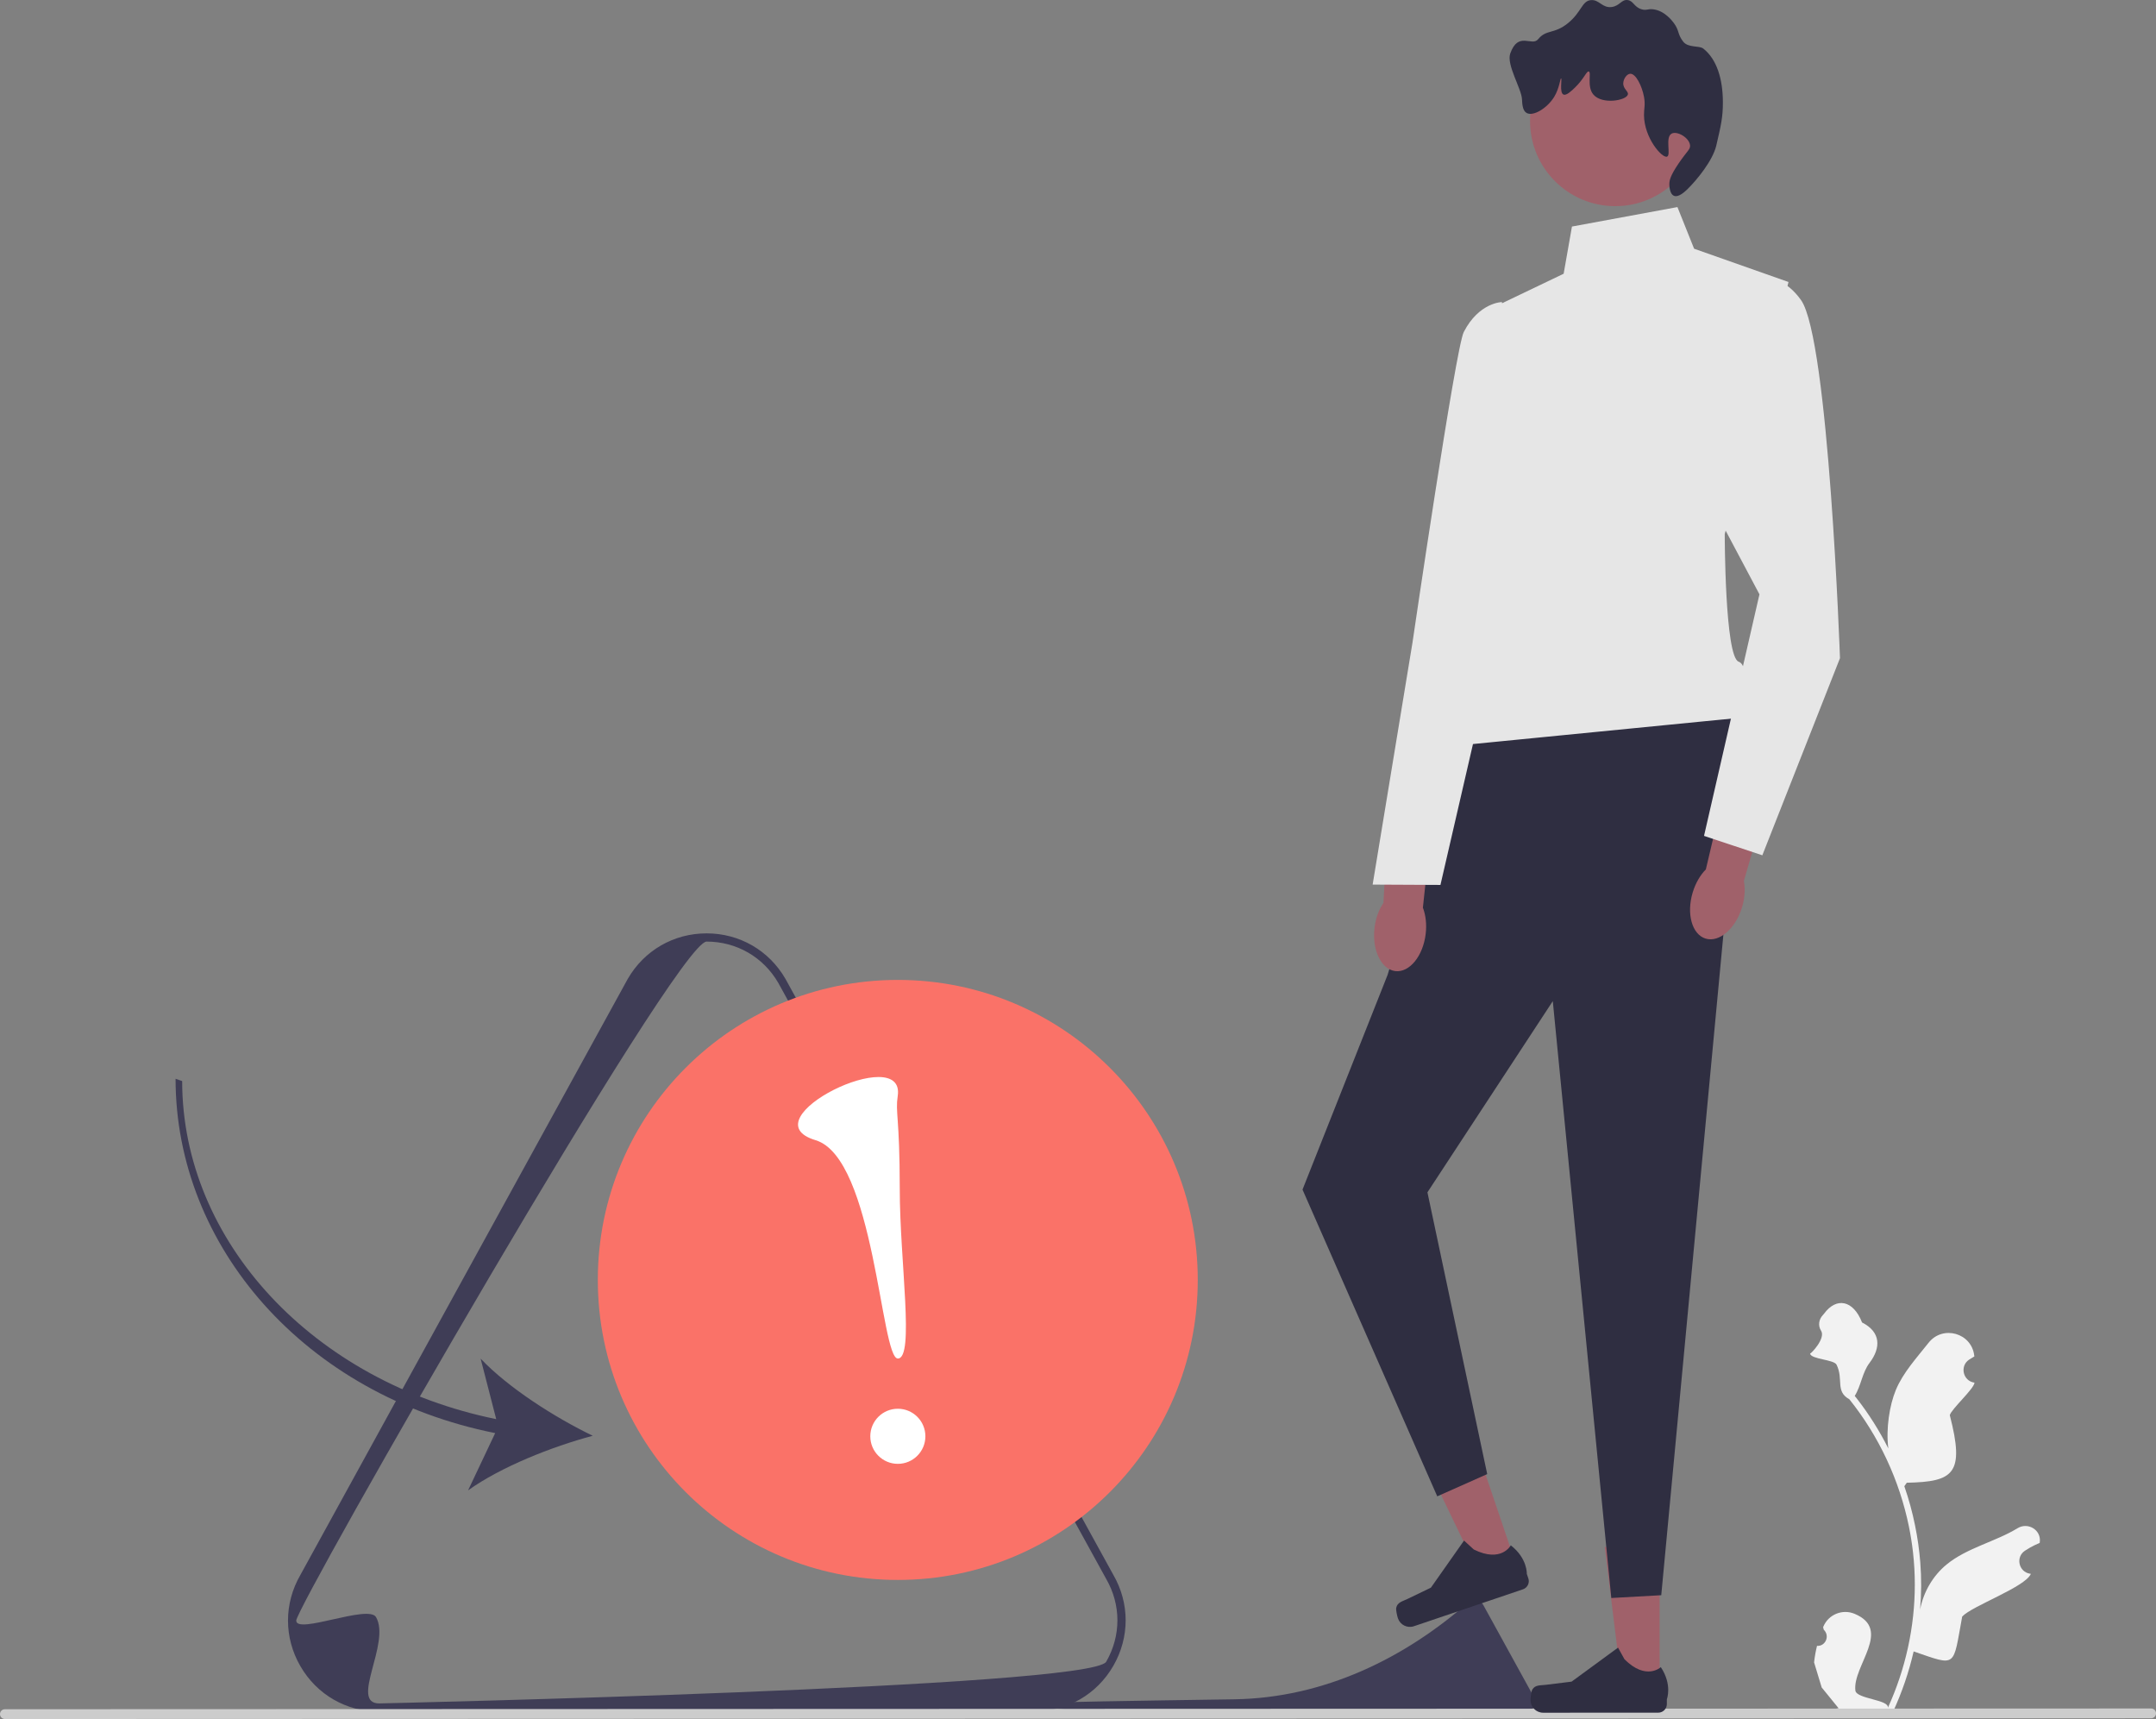 <svg xmlns="http://www.w3.org/2000/svg" width="524.67" height="418.271" viewBox="0 0 524.67 418.271" xmlns:xlink="http://www.w3.org/1999/xlink"><rect x="0" y="0" width="524.67" height="418.271" fill="#808080" stroke="none"/><path d="M442.174,400.477c2.066,.129,3.207-2.438,1.643-3.934l-.156-.618c.02-.049,.041-.099,.062-.148,1.232-2.94,4.625-4.332,7.571-3.114,9.314,3.851-.52,12.7,.22,18.688,.259,2.067,8.355,2.18,7.897,4.209,4.305-9.412,6.568-19.689,6.565-30.023-.001-2.597-.144-5.193-.435-7.783-.24-2.118-.57-4.224-.997-6.31-2.31-11.276-7.306-22.016-14.511-30.985-3.463-1.891-1.351-4.85-3.096-8.395-.627-1.279-6.218-1.307-6.451-2.709,.25,.033,3.864-3.721,2.671-5.577-.786-1.221-.541-2.776,.468-3.82,.099-.102,.192-.21,.278-.326,2.981-4.044,7.09-3.34,9.237,2.154,4.583,2.311,4.629,6.146,1.818,9.836-1.788,2.347-2.033,5.523-3.601,8.036,.162,.207,.33,.407,.491,.613,2.962,3.797,5.525,7.878,7.685,12.166-.612-4.766,.287-10.508,1.821-14.21,1.759-4.248,5.07-7.822,7.969-11.497,3.463-4.389,10.51-2.397,11.123,3.16,.006,.053,.012,.107,.017,.16-.429,.242-.849,.499-1.259,.771-2.339,1.548-1.528,5.174,1.244,5.601l.063,.01c-.154,1.544-5.633,6.407-6.02,7.912,3.705,14.308,.933,16.198-10.466,16.437l-.598,.852c1.08,3.106,1.95,6.286,2.602,9.507,.615,2.99,1.042,6.013,1.282,9.048,.298,3.83,.274,7.679-.048,11.503l.019-.136c.819-4.211,3.104-8.146,6.423-10.872,4.944-4.064,11.931-5.563,17.265-8.83,2.568-1.573,5.86,.457,5.412,3.435l-.022,.143c-.794,.323-1.569,.698-2.318,1.118-.429,.242-.85,.5-1.26,.772-2.339,1.548-1.528,5.175,1.245,5.6l.063,.01c.045,.006,.084,.013,.129,.019-1.362,3.236-14.336,7.801-16.711,10.392-2.31,12.498-1.175,12.126-11.811,8.49h-.006c-1.161,5.064-2.858,10.012-5.039,14.728l-18.02,.006c-.065-.2-.123-.407-.181-.607,1.666,.103,3.346,.005,4.986-.299-1.338-1.64-2.675-3.293-4.013-4.933-.032-.032-.058-.065-.084-.097l-.02-.025-1.855-6.107c.146-1.355,.385-2.698,.71-4.021l0-0v0Z" fill="#f2f2f2"/><path d="M251.744,416.42l-159.457,.055c-8.011,.003-15.186-4.137-19.194-11.073-2.004-3.469-3.006-7.273-3.008-11.079-.001-3.805,.999-7.611,3-11.081l79.678-145.049c4.003-6.939,11.176-11.083,19.187-11.086s15.186,4.136,19.195,11.073l79.788,145.012c1.999,3.459,2.999,7.26,2.999,11.063-0,3.803-1,7.609-3.002,11.079-4.003,6.939-11.176,11.083-19.187,11.086h0Zm-179.655-22.099c-0,3.464,17.595-4,19.418-.845,3.646,6.31-6.509,21.002,.779,21,0,0,173.27-3.828,176.912-10.141,1.821-3.156,2.731-6.619,2.729-10.081s-.914-6.924-2.737-10.079l-79.788-145.012c-3.636-6.292-10.164-10.058-17.452-10.055-7.285,.003-99.861,161.749-99.861,165.213h0Z" fill="#3f3d56"/><path d="M253.515,414.419c-1.999,4.001,91.614,2.771,92.721,2.771,0,0,26.312-.581,26.865-1.54,.276-.479,.415-1.005,.414-1.531s-.139-1.051-.416-1.53l-12.116-22.021c-.552-.956-1.543-1.527-2.65-1.527-.046,0-.114,.041-.202,.119-16.163,14.444-36.083,23.992-57.757,24.315-23.047,.343-46.732,.69-46.859,.944h0Z" fill="#3f3d56"/><path d="M0,417.081c0,.66,.53,1.19,1.19,1.19l522.29-.181c.66-0,1.19-.53,1.19-1.19-0-.66-.53-1.19-1.19-1.19l-522.29,.181c-.66,0-1.19,.53-1.19,1.19Z" fill="#ccc"/><g><polygon points="403.878 411.305 394.833 411.308 390.518 376.422 403.867 376.418 403.878 411.305" fill="#a0616a"/><path d="M372.889,411.111h0c-.281,.474-.43,2.005-.429,2.557h0c.001,1.695,1.375,3.069,3.071,3.069l28.01-.01c1.157-0,2.094-.938,2.094-2.095l-0-1.166s1.384-3.505-1.47-7.824c0,0-3.544,3.384-8.844-1.912l-1.563-2.83-11.307,8.275-6.268,.774c-1.371,.169-2.587-.025-3.292,1.163h-0Z" fill="#2f2e41"/></g><g><polygon points="369.197 381.468 360.63 384.366 345.369 352.7 358.014 348.421 369.197 381.468" fill="#a0616a"/><path d="M339.779,391.208h0c-.115,.54,.235,2.037,.412,2.56h0c.544,1.606,2.286,2.467,3.892,1.924l26.532-8.98c1.096-.371,1.683-1.56,1.312-2.655l-.374-1.105s.189-3.764-3.898-6.942c0,0-2.274,4.341-8.991,1.021l-2.387-2.18-8.061,11.46-5.69,2.741c-1.245,.6-2.459,.805-2.747,2.156l-0,0Z" fill="#2f2e41"/></g><polygon points="355.226 179.09 337.683 237.191 316.972 289.452 349.761 364.086 361.918 358.677 347.371 290.117 377.878 243.594 392.114 388.826 404.273 388.147 420.763 212.843 423.114 174.676 355.226 179.09" fill="#2f2e41"/><path d="M408.21,50.385l-25.668,4.738-2.023,11.485-15.534,7.436-8.077,84.443s-13.504,17.568-2.694,22.969l68.901-6.779s3.373-12.49-.005-13.675-3.388-31.02-3.388-31.02l15.516-61.366-22.97-8.098-4.057-10.131Z" fill="#e6e6e6"/><circle cx="393.07" cy="29.436" r="20.728" fill="#a0616a"/><path d="M406.796,32.512c-1.654,.905-.085,5.229-1.118,5.602-1.195,.432-5.552-4.527-5.606-10.082-.016-1.681,.371-2.488-.002-4.482-.487-2.607-1.98-5.683-3.363-5.601-.82,.048-1.62,1.207-1.68,2.241-.084,1.449,1.324,2.02,1.121,2.801-.386,1.487-6.298,2.514-8.403,.003-1.65-1.968-.385-5.425-1.122-5.602-.544-.13-1.128,1.772-3.36,3.923-.841,.81-2.092,2.015-2.8,1.682-1.024-.482-.28-3.876-.562-3.921-.233-.037-.379,2.349-1.679,4.482-1.67,2.741-5.114,4.854-6.721,3.924-.985-.57-1.062-2.156-1.122-3.361-.124-2.538-3.813-8.376-2.859-11.092,1.942-5.526,5.27-1.631,6.775-3.475,2.038-2.497,3.866-1.154,7.281-3.924,3.337-2.706,3.366-5.425,5.6-5.604,2.012-.161,2.728,1.985,5.042,1.679,1.961-.26,2.387-1.924,3.921-1.682,1.404,.222,1.496,1.688,3.362,2.24,1.191,.352,1.453-.157,2.801-.001,2.806,.326,4.69,2.881,5.043,3.359,1.361,1.845,.833,2.623,2.242,4.481,1.216,1.602,3.909,.922,4.922,1.722,3.309,2.614,4.731,7.435,4.76,12.93,.02,3.843-.481,5.785-1.599,10.636-.849,3.683-4.782,8.443-6.95,10.566-.582,.57-2.214,2.167-3.361,1.682-1.087-.46-1.12-2.528-1.121-2.801-.005-.939,.245-2.101,2.239-5.043,2.094-3.09,2.926-3.443,2.799-4.483-.224-1.838-3.164-3.521-4.483-2.799h0Z" fill="#2f2e41"/><g><path d="M334.495,225.76c-.645,5.403,1.619,10.115,5.057,10.526s6.748-3.636,7.393-9.039c.282-2.365,.007-4.598-.68-6.395l2.446-22.927-10.783-.919-1.267,22.699c-1.091,1.585-1.884,3.69-2.166,6.055h0Z" fill="#a0616a"/><path d="M365.491,73.498s-5.587,.079-9.286,7.304c-1.966,3.839-12.482,75.628-12.482,75.628l-9.687,58.808,16.502,.083,12.859-55.693,10.817-32.301-8.723-53.829Z" fill="#e6e6e6"/></g><path d="M411.93,217.13c-1.58,5.207-.175,10.242,3.138,11.248s7.28-2.4,8.86-7.606c.692-2.279,.811-4.525,.449-6.415l6.419-22.145-10.456-2.791-5.218,22.127c-1.351,1.37-2.5,3.304-3.192,5.583v-0Z" fill="#a0616a"/><path d="M423.416,69.632s8.104-6.082,14.863,3.372c6.758,9.455,9.487,87.139,9.487,87.139l-18.898,47.968-14.188-4.724,13.49-58.775-23.659-44.576,18.904-30.405h-0Z" fill="#e6e6e6"/><g><circle cx="218.48" cy="311.431" r="73" fill="#fa7268"/><g><circle cx="218.493" cy="349.479" r="6.703" fill="#fff"/><path d="M218.464,266.681c-.616,4.091,.487,4.947,.494,22.585,.006,17.638,3.666,41.286-.471,41.287s-5.65-48.803-20.017-53.122c-16.891-5.078,21.988-23.994,19.995-10.75Z" fill="#fff"/></g></g><path d="M120.503,348.702l-6.595,13.935c7.973-5.717,20.427-10.646,30.338-13.286-9.234-4.46-20.533-11.652-27.284-18.772l3.793,14.724c-44.474-9.059-76.411-43.177-76.425-82.259l-1.606-.553c.014,40.823,31.51,76.961,77.779,86.21Z" fill="#3f3d56"/></svg>